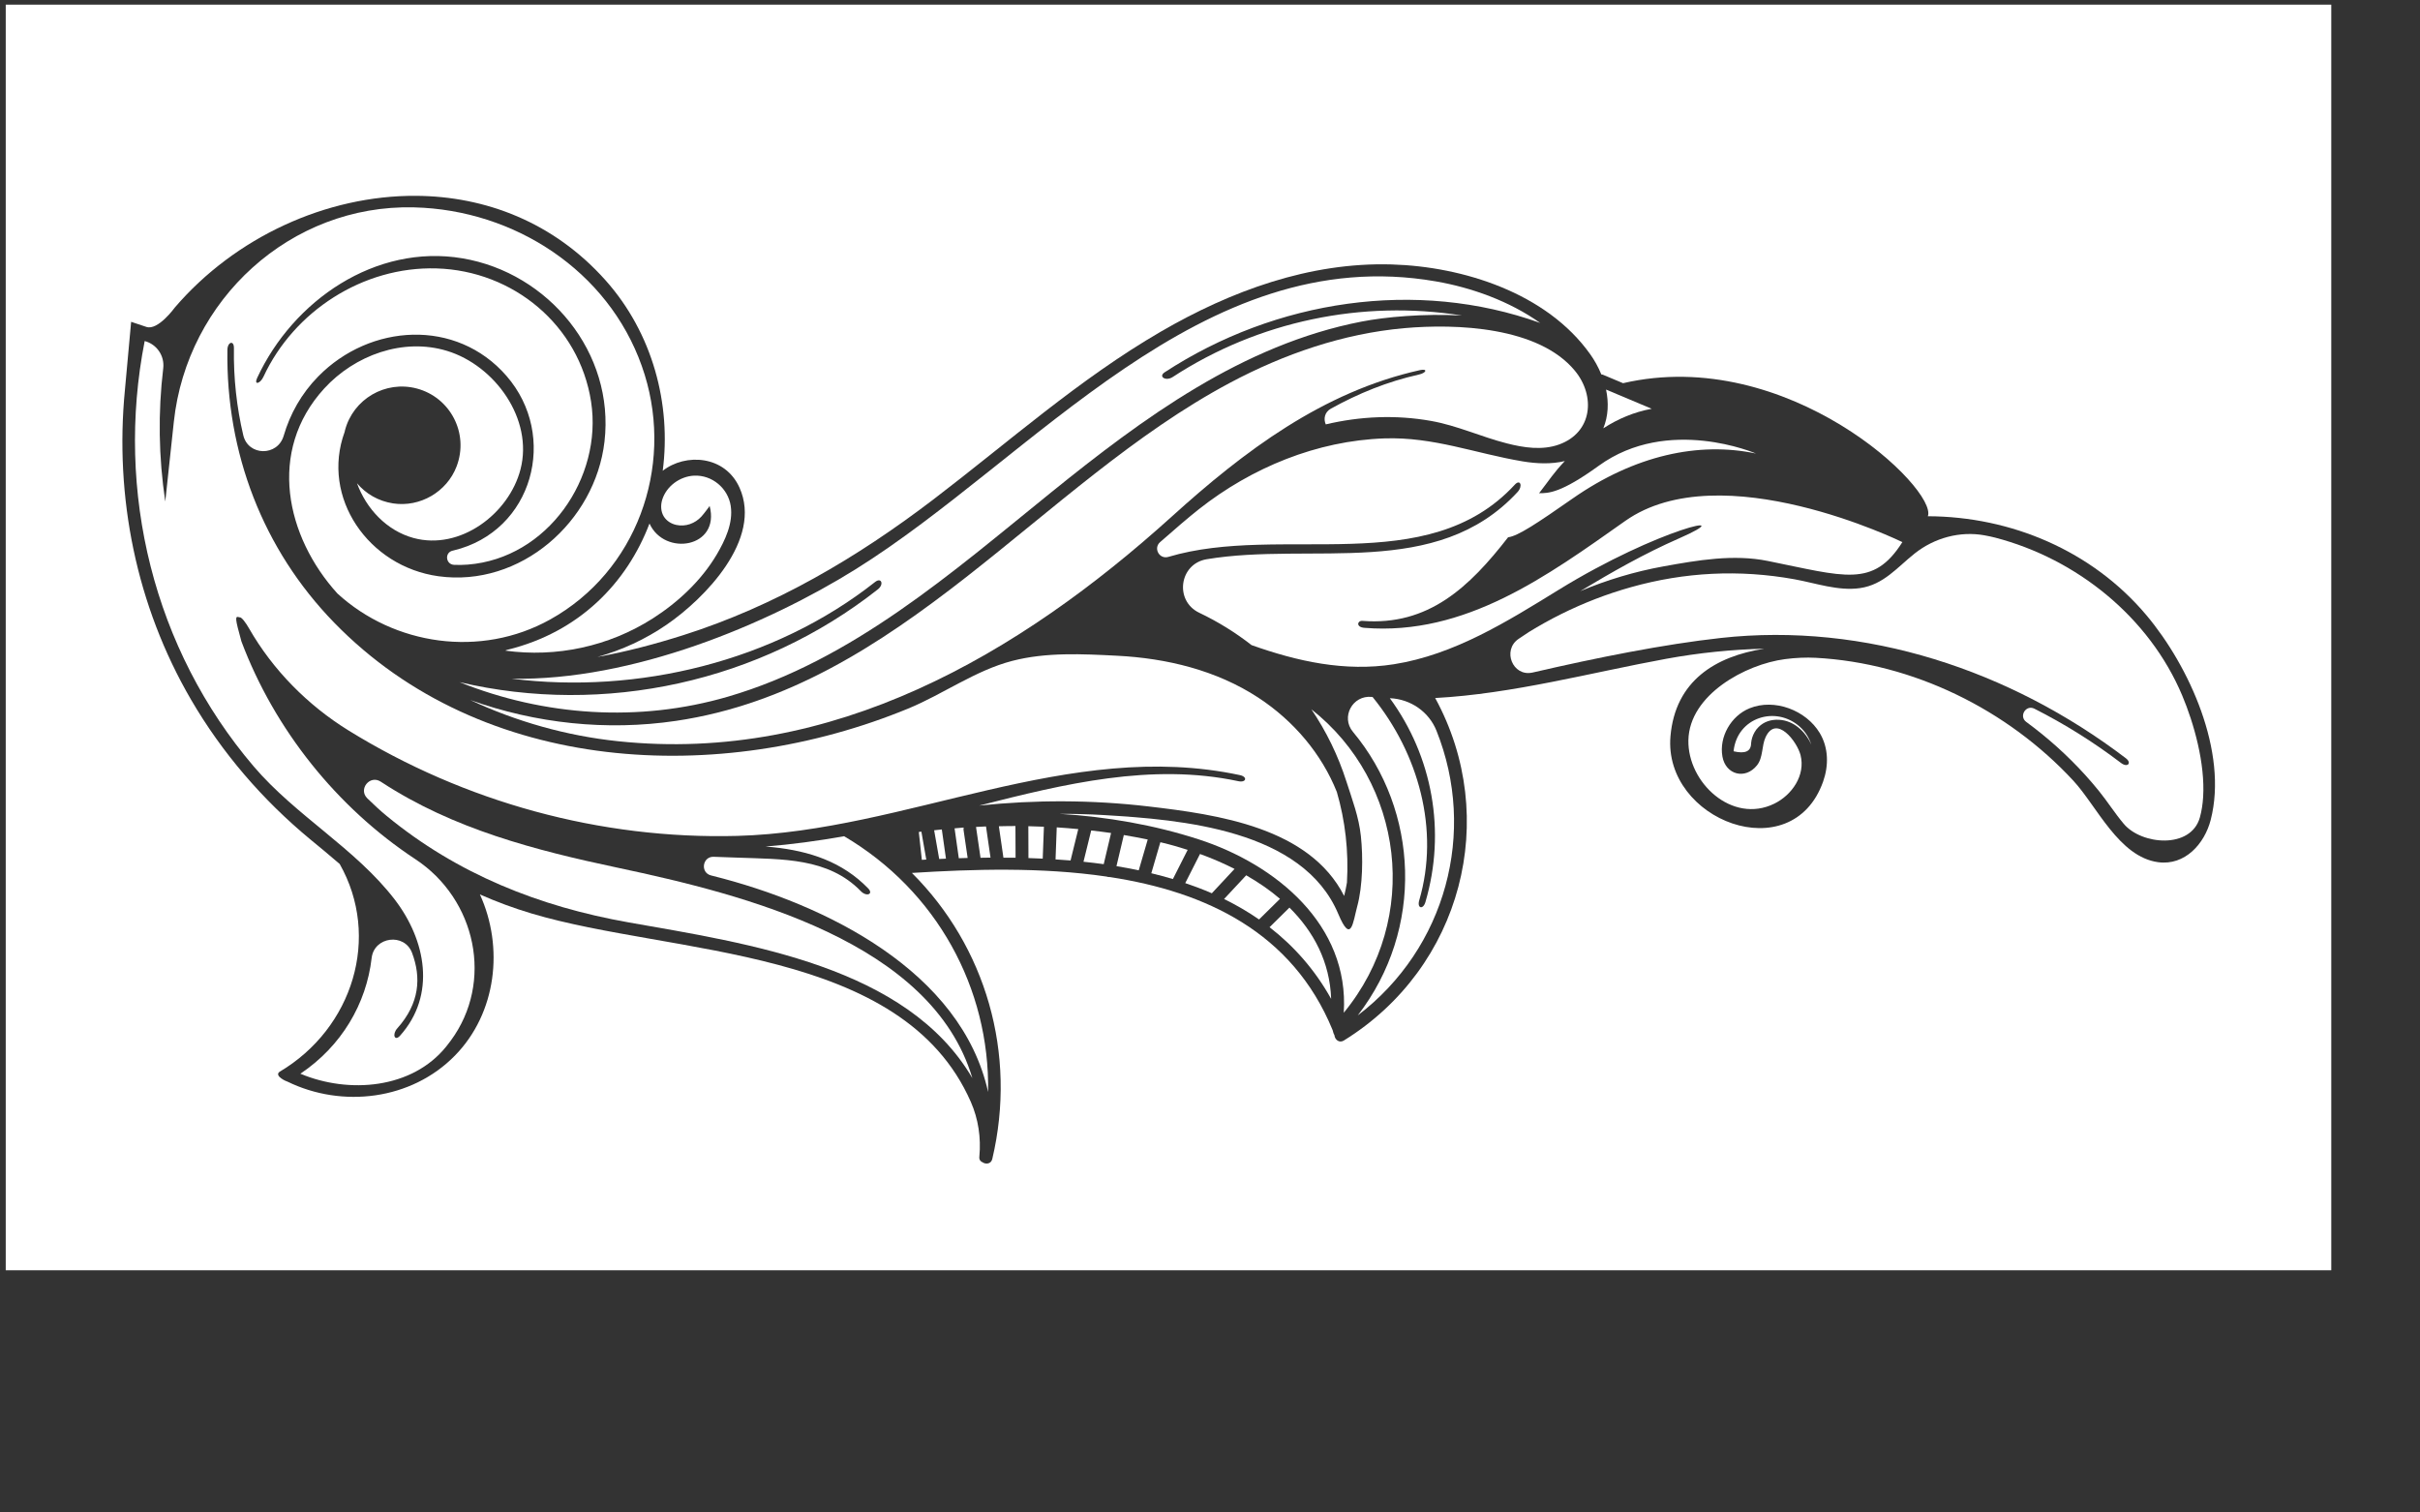 <?xml version="1.0" encoding="UTF-8" standalone="no"?>
<!-- Generator: Adobe Illustrator 15.0.2, SVG Export Plug-In . SVG Version: 6.00 Build 0)  -->

<svg
   xmlns:dc="http://purl.org/dc/elements/1.1/"
   xmlns:cc="http://creativecommons.org/ns#"
   xmlns:rdf="http://www.w3.org/1999/02/22-rdf-syntax-ns#"
   xmlns:svg="http://www.w3.org/2000/svg"
   xmlns="http://www.w3.org/2000/svg"
   xmlns:sodipodi="http://sodipodi.sourceforge.net/DTD/sodipodi-0.dtd"
   xmlns:inkscape="http://www.inkscape.org/namespaces/inkscape"
   version="1.1"
   id="Layer_1"
   x="0px"
   y="0px"
   width="400"
   height="250"
   viewBox="0 0 400 250"
   enable-background="new 0 0 800 600"
   xml:space="preserve"
   inkscape:version="0.91 r13725"
   sodipodi:docname="testParser.svg"><rect x="0" y="0" width="400" height="250" fill="#333333" stroke="none"/><defs
     id="defs4155" /><sodipodi:namedview
     pagecolor="#ffffff"
     bordercolor="#666666"
     borderopacity="1"
     objecttolerance="10"
     gridtolerance="10"
     guidetolerance="10"
     inkscape:pageopacity="0"
     inkscape:pageshadow="2"
     inkscape:window-width="1443"
     inkscape:window-height="812"
     id="namedview4153"
     showgrid="false"
     inkscape:zoom="1.5297077"
     inkscape:cx="276.19869"
     inkscape:cy="158.65968"
     inkscape:window-x="0"
     inkscape:window-y="0"
     inkscape:window-maximized="0"
     inkscape:current-layer="Layer_1" /><path
     style="fill:#ffffff;fill-opacity:1"
     d="m 0.948,0.771 0,209.191 384.387,0 0,-209.191 -384.387,0 z M 68.733,32.368 c 11.487,0.067 22.78,4.36 31.33,13.934 7.845,8.782 10.912,20.561 9.479,31.512 3.77,-2.942 10.287,-2.56 12.691,2.791 3.833,8.536 -5.758,18.329 -12.029,22.639 -3.536,2.432 -7.416,4.216 -11.463,5.342 4.863,-0.878 9.644,-2.152 14.197,-3.6 15.202,-4.829 28.718,-12.807 41.344,-22.434 12.379,-9.441 24.074,-19.886 37.584,-27.732 11.581,-6.725 24.585,-11.506 38.137,-11.111 11.845,0.343 25.639,4.728 32.824,14.816 0.738,1.03 1.366,2.168 1.855,3.361 0.09,0.012 0.177,0.015 0.271,0.055 l 3.322,1.396 c 27.243,-6.306 52.022,17.497 50.381,21.992 13.764,0.043 27.175,5.721 36.121,16.355 7.071,8.406 13.526,22.584 10.629,33.836 -1.021,3.963 -4.262,7.585 -8.678,6.994 -6.492,-0.87 -10.131,-9.268 -14.035,-13.482 -10.895,-11.765 -26.489,-19.445 -42.566,-20.303 -1.596,-0.085 -3.328,-0.011 -5.092,0.221 -6.5,0.845 -15.804,5.871 -15.961,13.395 -0.145,7.013 7.244,13.897 14.193,10.496 2.925,-1.429 5.19,-4.692 4.344,-8.031 -0.562,-2.222 -4,-6.743 -5.771,-2.973 -0.673,1.438 -0.394,3.373 -1.428,4.664 -1.925,2.411 -5.177,1.571 -5.711,-1.447 -0.581,-3.266 1.429,-6.734 4.475,-7.977 4.129,-1.684 9.35,0.323 11.607,4.078 1.472,2.453 1.496,5.392 0.557,8.043 -5.164,14.559 -26.435,6.366 -25.227,-7.506 0.8,-9.189 7.468,-13.213 15.496,-14.465 -5.375,0.125 -10.789,0.677 -16.201,1.666 -12.368,2.262 -25.405,5.8 -38.186,6.482 10.82,19.811 4.425,44.544 -15.096,56.613 -0.777,0.48 -1.492,-0.172 -1.555,-0.873 -0.121,-0.198 -0.219,-0.484 -0.301,-0.859 -0.007,-0.015 -0.015,-0.025 -0.021,-0.039 -6.646,-16.161 -20.994,-22.826 -36.795,-25.248 -0.181,0.019 -0.365,-0.014 -0.541,-0.08 -10.744,-1.581 -22.122,-1.234 -32.182,-0.602 12.175,12.146 17.416,29.819 13.283,47.289 -0.192,0.821 -1.063,0.911 -1.604,0.539 -0.335,-0.127 -0.581,-0.423 -0.535,-0.904 l 0.006,-0.051 c 0.291,-3.079 -0.168,-6.198 -1.412,-9.029 -11.343,-25.812 -49.287,-24.175 -72.611,-31.141 -2.926,-0.874 -5.771,-1.928 -8.531,-3.146 3.981,8.716 2.76,19.584 -4.117,26.621 -7.206,7.373 -18.645,8.736 -27.707,4.311 -0.045,0.023 -2.224,-0.897 -1.309,-1.609 12.178,-7.205 16.786,-22.309 9.955,-34.361 -1.728,-1.5 -3.412,-2.869 -4.873,-4.076 C 43.421,132.234 36.712,124.462 31.576,115.644 22.526,100.105 18.922,82.158 20.649,64.441 l 1.027,-11.248 2.525,0.844 c 1.917,0.64 4.686,-3.195 4.686,-3.195 C 38.876,39.186 53.964,32.283 68.733,32.368 Z"
     id="path4145"
     inkscape:connector-curvature="0" /><path
     style="fill:#ffffff;fill-opacity:1"
     d="m 293.998,118.971 c -1.268,-0.054 -2.417,0.305 -3.312,1.186 -0.331,0.324 -0.453,0.508 -0.668,0.863 -0.331,0.573 -0.524,1.186 -0.58,1.835 -0.012,1.345 -0.985,1.782 -2.897,1.325 0.577,-5.623 7.01,-7.611 10.965,-4.043 0.915,0.821 1.524,1.843 1.886,2.952 -0.961,-2.175 -2.923,-4.016 -5.394,-4.119"
     id="path4400"
     inkscape:connector-curvature="0" /><path
     style="fill:#ffffff;fill-opacity:1"
     d="m 120.784,83.643 c 0.421,2.813 -0.927,5.659 -2.316,8.017 -2.535,4.292 -6.405,7.908 -10.586,10.571 -7.263,4.628 -15.912,6.475 -24.355,5.312 0.086,-0.044 0.166,-0.097 0.272,-0.121 l 0.12,-0.031 c 11.807,-2.904 19.687,-11.007 23.436,-20.856 2.483,5.482 11.736,4.013 9.942,-2.9 0,0 -0.858,1.196 -1.369,1.754 -1.049,1.144 -2.614,1.713 -4.151,1.376 -0.823,-0.18 -1.594,-0.658 -2.044,-1.373 -0.51,-0.812 -0.56,-1.856 -0.28,-2.772 0.684,-2.257 2.937,-3.885 5.263,-3.998 2.987,-0.145 5.63,2.088 6.069,5.021"
     id="path4398"
     inkscape:connector-curvature="0" /><path
     style="fill:#ffffff;fill-opacity:1"
     d="M 103.89,152.46 C 89.169,149.86 75.589,144.48 63.894,134.851 c -1.019,-0.839 -2.092,-1.825 -3.182,-2.895 -1.538,-1.509 0.423,-3.934 2.227,-2.75 0.053,0.033 0.105,0.069 0.158,0.102 11.838,7.735 25.344,11.224 39.025,14.125 20.968,4.446 51.887,12.224 58.597,34.767 -10.813,-18.473 -37.003,-22.236 -56.829,-25.74"
     id="path4396"
     inkscape:connector-curvature="0" /><path
     style="fill:#ffffff;fill-opacity:1"
     d="m 163.323,180.499 c -4.408,-19.896 -26.724,-31.034 -45.596,-35.746 -0.065,-0.017 -0.131,-0.033 -0.196,-0.049 -1.82,-0.455 -1.439,-3.149 0.435,-3.085 1.327,0.043 2.656,0.092 3.983,0.142 7.357,0.276 14.952,-0.005 20.339,5.541 0.937,0.965 2.14,0.496 1.208,-0.462 -4.262,-4.393 -9.692,-6.169 -15.684,-6.801 -0.423,-0.044 -0.851,-0.076 -1.274,-0.115 4.361,-0.351 8.682,-0.94 12.984,-1.703 15.288,9.007 24.088,25.126 23.801,42.278"
     id="path4394"
     inkscape:connector-curvature="0" /><path
     style="fill:#ffffff;fill-opacity:1"
     d="m 182.432,142.839 c -1.107,-0.156 -2.224,-0.279 -3.342,-0.401 0.423,-1.723 0.848,-3.444 1.271,-5.167 1.098,0.127 2.193,0.256 3.288,0.417 -0.403,1.719 -0.811,3.435 -1.217,5.151"
     id="path4392"
     inkscape:connector-curvature="0" /><path
     style="fill:#ffffff;fill-opacity:1"
     d="m 185.757,138.025 c 1.322,0.224 2.641,0.464 3.951,0.738 -0.495,1.697 -0.99,3.396 -1.486,5.092 -1.216,-0.259 -2.445,-0.483 -3.682,-0.689 0.405,-1.714 0.811,-3.428 1.216,-5.141"
     id="path4390"
     inkscape:connector-curvature="0" /><path
     style="fill:#ffffff;fill-opacity:1"
     d="m 176.952,142.23 c -0.827,-0.073 -1.654,-0.124 -2.481,-0.179 0.063,-1.765 0.129,-3.53 0.197,-5.295 1.185,0.076 2.374,0.171 3.56,0.286 -0.425,1.73 -0.851,3.458 -1.276,5.188"
     id="path4388"
     inkscape:connector-curvature="0" /><path
     style="fill:#ffffff;fill-opacity:1"
     d="m 172.35,141.923 c -0.786,-0.04 -1.572,-0.068 -2.359,-0.093 -0.007,-1.755 -0.012,-3.512 -0.019,-5.267 0.86,0.019 1.717,0.045 2.576,0.087 -0.068,1.758 -0.131,3.516 -0.197,5.273"
     id="path4386"
     inkscape:connector-curvature="0" /><path
     style="fill:#ffffff;fill-opacity:1"
     d="m 167.863,141.776 c -0.672,-0.015 -1.338,-0.005 -2.008,-0.01 -0.252,-1.73 -0.502,-3.463 -0.751,-5.193 0.912,-0.015 1.827,-0.045 2.738,-0.038 0.007,1.745 0.012,3.493 0.022,5.241"
     id="path4384"
     inkscape:connector-curvature="0" /><path
     style="fill:#ffffff;fill-opacity:1"
     d="m 163.721,141.756 c -0.553,0.002 -1.1,0.017 -1.651,0.025 -0.248,-1.699 -0.496,-3.397 -0.744,-5.096 0.549,-0.028 1.099,-0.063 1.65,-0.081 0.248,1.716 0.495,3.434 0.745,5.152"
     id="path4382"
     inkscape:connector-curvature="0" /><path
     style="fill:#ffffff;fill-opacity:1"
     d="m 159.268,137.214 c 0.226,1.532 0.45,3.064 0.674,4.599 -0.49,0.01 -0.973,0.028 -1.461,0.043 -0.233,-1.645 -0.468,-3.292 -0.7,-4.939 0.503,-0.039 1.005,-0.098 1.51,-0.132 -0.031,0.133 -0.045,0.274 -0.022,0.428"
     id="path4380"
     inkscape:connector-curvature="0" /><path
     style="fill:#ffffff;fill-opacity:1"
     d="m 156.358,141.928 c -0.376,0.015 -0.744,0.037 -1.12,0.053 -0.278,-1.583 -0.554,-3.162 -0.833,-4.743 0.423,-0.044 0.846,-0.095 1.269,-0.136 0.229,1.608 0.458,3.218 0.684,4.826"
     id="path4378"
     inkscape:connector-curvature="0" /><path
     style="fill:#ffffff;fill-opacity:1"
     d="m 153.105,142.08 c -0.249,0.012 -0.486,0.03 -0.735,0.045 -0.165,-1.535 -0.333,-3.071 -0.5,-4.604 0.142,-0.017 0.284,-0.043 0.426,-0.059 0.27,1.538 0.54,3.079 0.809,4.618"
     id="path4376"
     inkscape:connector-curvature="0" /><path
     style="fill:#ffffff;fill-opacity:1"
     d="m 190.3,144.339 c 0.498,-1.706 0.993,-3.413 1.494,-5.121 0.09,0.022 0.179,0.039 0.269,0.059 1.406,0.331 2.83,0.745 4.247,1.198 -0.814,1.609 -1.629,3.216 -2.443,4.823 -1.172,-0.353 -2.364,-0.666 -3.567,-0.959"
     id="path4374"
     inkscape:connector-curvature="0" /><path
     style="fill:#ffffff;fill-opacity:1"
     d="m 195.909,145.969 c 0.812,-1.605 1.626,-3.209 2.44,-4.813 1.941,0.707 3.86,1.525 5.707,2.468 -1.253,1.343 -2.503,2.684 -3.753,4.025 -1.427,-0.626 -2.9,-1.171 -4.394,-1.68"
     id="path4372"
     inkscape:connector-curvature="0" /><path
     style="fill:#ffffff;fill-opacity:1"
     d="m 202.328,148.597 c 1.217,-1.308 2.44,-2.615 3.655,-3.92 1.994,1.15 3.888,2.433 5.585,3.893 -1.154,1.136 -2.306,2.273 -3.46,3.409 -1.833,-1.272 -3.767,-2.39 -5.781,-3.382"
     id="path4370"
     inkscape:connector-curvature="0" /><path
     style="fill:#ffffff;fill-opacity:1"
     d="m 209.844,153.258 c 1.096,-1.08 2.193,-2.159 3.289,-3.241 3.999,3.969 6.679,8.967 6.892,15.088 -2.708,-4.86 -6.179,-8.741 -10.181,-11.847"
     id="path4368"
     inkscape:connector-curvature="0" /><path
     style="fill:#ffffff;fill-opacity:1"
     d="m 198.1,138.728 c -7.364,-2.385 -15.108,-3.716 -22.934,-4.208 2.435,-1.7e-4 4.873,0.058 7.308,0.204 12.8,0.763 32.865,2.38 38.734,16.354 2.145,5.107 2.429,1.308 3.124,-1.248 0.925,-3.4 0.979,-8.151 0.607,-11.627 -0.338,-3.207 -1.423,-5.988 -2.388,-9.019 -1.363,-4.27 -3.323,-8.29 -5.798,-11.947 15.246,11.994 18.215,34.534 5.357,50.162 0.943,-14.55 -11.244,-24.537 -24.01,-28.672"
     id="path4366"
     inkscape:connector-curvature="0" /><path
     style="fill:#ffffff;fill-opacity:1"
     d="m 226.873,115.207 c 7.583,9.32 11.129,21.952 7.708,33.618 -0.387,1.317 0.641,1.586 1.028,0.271 3.429,-11.682 1.172,-24.048 -5.883,-33.689 0.017,5.1e-4 0.034,0.001 0.051,0.001 3.386,0.159 6.396,2.228 7.656,5.374 6.698,16.723 1.599,35.924 -13.013,47.056 11.04,-14.301 10.085,-33.841 -0.795,-46.873 -2.04,-2.445 -0.067,-6.09 3.102,-5.772 0.049,0.005 0.097,0.007 0.146,0.015"
     id="path4364"
     inkscape:connector-curvature="0" /><path
     style="fill:#ffffff;fill-opacity:1"
     d="m 207.972,115.308 c 5.903,3.858 10.502,9.351 12.994,15.599 1.381,4.739 1.974,9.784 1.67,14.974 -0.126,0.735 -0.274,1.474 -0.461,2.212 -5.765,-11.315 -20.822,-13.447 -32.388,-14.801 -9.31,-1.089 -18.669,-1.106 -27.934,-0.139 14.032,-3.569 28.487,-7.093 42.829,-4.029 1.308,0.282 1.573,-0.725 0.265,-1.004 -28.289,-6.047 -55.109,9.301 -83.109,10.047 -22.62,0.602 -45.072,-5.592 -64.215,-17.419 -6.774,-4.186 -12.527,-10.019 -16.452,-16.869 -0.527,-0.919 -1.248,-1.94 -1.585,-1.84 -0.796,-0.284 -0.744,0.122 0.316,3.972 5.485,14.585 15.804,27.474 28.75,36.001 10.057,6.621 12.999,20.303 5.856,29.994 -0.241,0.329 -0.494,0.658 -0.76,0.987 -5.627,6.976 -16.052,7.851 -24.1,4.484 6.808,-4.563 10.91,-11.575 11.779,-19.115 0.408,-3.559 5.423,-4.21 6.683,-0.857 1.523,4.053 1.273,8.314 -2.445,12.473 -0.892,0.998 -0.43,2.208 0.462,1.208 6.015,-6.728 4.271,-15.789 -0.877,-22.494 -6.499,-8.467 -16.352,-13.844 -23.318,-22.013 -16.533,-19.387 -22.91,-45.428 -18.017,-70.309 2.003,0.528 3.31,2.448 3.065,4.505 -0.874,7.298 -0.765,14.64 0.337,22.023 0,0 0.674,-6.278 1.415,-13.174 2.173,-20.239 19.313,-35.94 39.661,-35.451 0.543,0.012 1.086,0.036 1.631,0.069 16.533,1.027 31.583,11.551 36.541,27.614 4.753,15.397 -1.346,32.495 -15.644,40.448 -11.486,6.392 -25.804,4.249 -35.151,-4.303 -8.483,-9.363 -11.668,-23.508 -2.182,-33.884 5.034,-5.504 13.04,-8.445 20.328,-6.211 7.861,2.409 14.276,11.244 12.116,19.578 -1.904,7.354 -9.994,13.444 -17.696,11.337 -4.415,-1.208 -7.791,-4.827 -9.329,-9.042 1.452,1.716 3.509,2.953 5.967,3.329 4.443,0.677 8.888,-1.904 10.491,-6.101 2.102,-5.494 -1.056,-11.437 -6.585,-12.893 -5.186,-1.364 -10.496,1.734 -11.86,6.919 -0.024,0.087 -0.034,0.174 -0.056,0.259 -3.97,10.852 3.949,22.259 15.507,23.856 13.536,1.871 25.905,-8.999 27.444,-22.251 C 101.623,58.324 90.714,45.098 76.419,42.696 c -14.31,-2.406 -27.958,6.924 -33.919,19.785 -0.559,1.21 0.495,0.987 1.057,-0.225 4.997,-10.781 16.426,-18.252 28.609,-17.889 12.65,0.379 23.572,9.371 25.531,22.011 1.959,12.63 -7.231,25.912 -20.38,26.945 -0.757,0.061 -1.513,0.073 -2.26,0.039 -1.395,-0.065 -1.601,-2.03 -0.242,-2.344 0.044,-0.012 0.088,-0.019 0.135,-0.03 13.189,-3.159 17.383,-18.95 8.766,-28.856 -8.307,-9.551 -22.55,-8.637 -31.113,0.088 -2.79,2.841 -4.664,6.211 -5.714,9.81 -1.001,3.427 -5.864,3.379 -6.68,-0.096 -1.081,-4.586 -1.622,-9.396 -1.545,-14.395 0.022,-1.342 -1.054,-1.052 -1.076,0.288 -0.258,16.994 5.862,32.982 17.66,45.102 24.536,25.207 63.767,26.996 94.849,14.197 5.804,-2.389 11.106,-6.305 17.216,-7.888 5.631,-1.458 11.576,-1.144 17.331,-0.851 8.189,0.418 16.399,2.388 23.328,6.92"
     id="path4362"
     inkscape:connector-curvature="0" /><path
     style="fill:#ffffff;fill-opacity:1"
     d="m 328.011,88.485 c 0.64,0.116 1.236,0.24 1.756,0.377 13.498,3.508 25.492,13.161 30.935,26.114 1.931,4.589 3.795,11.199 3.453,16.756 -0.073,1.182 -0.245,2.318 -0.539,3.377 -1.461,5.259 -9.633,4.576 -12.589,1.056 -1.47,-1.746 -2.693,-3.692 -4.134,-5.467 -2.793,-3.442 -5.949,-6.58 -9.385,-9.37 -0.845,-0.687 -1.713,-1.354 -2.589,-1.998 -1.267,-0.929 -0.067,-2.9 1.336,-2.191 4.97,2.513 9.765,5.503 14.334,8.979 1.066,0.811 1.83,0.005 0.781,-0.794 -19.099,-14.528 -43.049,-22.523 -66.954,-19.872 -9.406,1.041 -20.359,3.229 -31.059,5.703 -0.032,0.007 -0.061,0.012 -0.093,0.019 -3.242,0.696 -5.008,-3.706 -2.264,-5.569 0.778,-0.528 1.464,-0.991 1.695,-1.131 1.752,-1.08 3.553,-2.081 5.395,-2.995 3.679,-1.826 7.529,-3.311 11.483,-4.422 8.898,-2.504 17.933,-2.951 27.018,-1.311 3.508,0.633 7.242,1.979 10.84,1.464 3.923,-0.564 6.146,-3.434 9.069,-5.745 3.23,-2.551 7.441,-3.716 11.512,-2.981"
     id="path4360"
     inkscape:connector-curvature="0" /><path
     style="fill:#ffffff;fill-opacity:1"
     d="m 290.248,74.966 c -9.45,-2.002 -20.059,0.284 -30.29,7.421 -5.863,4.088 -9.052,6.223 -10.685,6.42 -6.382,8.221 -13.169,14.673 -24.073,13.816 -0.849,-0.066 -1.127,1.037 0.32,1.152 16.687,1.351 30.256,-8.6 43.104,-17.664 15.866,-11.195 45.818,3.494 45.818,3.494 -4.825,7.625 -9.569,5.662 -22.264,3.111 -5.663,-1.139 -11.553,-0.127 -17.233,0.902 -4.748,0.859 -9.351,2.247 -13.75,4.091 5.283,-3.174 10.626,-6.219 16.311,-8.709 10.674,-4.675 -3.291,-1.726 -19.9,8.505 -8.469,5.216 -17.229,10.715 -27.224,12.29 -8.084,1.272 -15.943,-0.476 -23.515,-3.165 -2.657,-2.078 -5.554,-3.875 -8.648,-5.349 -4.135,-1.97 -3.3,-8.087 1.219,-8.843 17.437,-2.922 37.984,3.447 51.403,-11.119 0.906,-0.985 0.444,-2.193 -0.462,-1.208 -14.489,15.724 -38.578,6.37 -57.264,11.936 -1.478,0.44 -2.523,-1.418 -1.367,-2.438 2.311,-2.036 4.705,-4.097 6.426,-5.454 8.712,-6.869 19.506,-11.314 30.655,-11.693 8.114,-0.277 15.027,2.485 22.841,3.796 2.302,0.386 4.755,0.489 6.977,-0.051 -1.843,1.94 -2.529,3.093 -4.253,5.314 1.545,0.007 3.597,-6.1e-4 9.868,-4.542 11.476,-8.31 25.985,-2.014 25.985,-2.014"
     id="path4358"
     inkscape:connector-curvature="0" /><path
     style="fill:#ffffff;fill-opacity:1"
     d="m 273.012,67.567 c -2.965,0.545 -5.598,1.678 -8,3.229 0.834,-2.045 0.906,-4.258 0.451,-6.404 l 7.549,3.175 z"
     id="path4356"
     inkscape:connector-curvature="0" /><path
     style="fill:#ffffff;fill-opacity:1"
     d="m 260.32,61.29 c 3.428,4.162 2.905,10.189 -2.629,12.183 -2.781,1.002 -5.847,0.523 -8.627,-0.187 -4.239,-1.081 -8.189,-2.94 -12.525,-3.711 -5.834,-1.037 -11.718,-0.773 -17.404,0.571 -0.394,-0.872 -0.212,-2.01 0.836,-2.593 4.513,-2.501 9.315,-4.475 14.543,-5.64 1.307,-0.291 1.49,-1.024 0.182,-0.733 -16.057,3.573 -29.077,13.406 -40.935,24.132 -25.315,22.9 -56.203,40.938 -91.629,37.204 -8.49,-0.894 -16.776,-3.242 -24.418,-6.81 10.819,3.869 22.527,5.149 34.031,3.447 37.097,-5.489 60.156,-39.171 91.615,-55.91 8.891,-4.731 18.645,-8.097 28.715,-8.998 8.638,-0.773 22.227,-0.253 28.245,7.045"
     id="path4354"
     inkscape:connector-curvature="0" /><path
     style="fill:#ffffff;fill-opacity:1"
     d="m 237.334,46.51 c 5.902,1.024 12.155,3.257 17.242,6.868 -20.457,-7.351 -43.732,-3.813 -62.058,8.151 -1.12,0.73 0.19,1.526 1.313,0.791 14.19,-9.265 31.362,-12.791 47.822,-10.167 -6.424,-0.347 -12.705,0.244 -16.6,1.001 -19.672,3.825 -36.071,15.913 -51.329,28.247 -16.331,13.202 -32.821,27.752 -53.414,33.754 -14.723,4.292 -30.363,3.198 -44.353,-2.403 23.927,5.616 49.692,0.001 69.149,-15.343 1.053,-0.832 0.573,-2.028 -0.465,-1.21 -16.706,13.179 -39.241,18.585 -60.048,15.984 19.95,0.373 42.179,-8.961 56.786,-18.063 29.426,-18.336 57.183,-54.343 95.954,-47.61"
     id="path4352"
     inkscape:connector-curvature="0" /></svg>